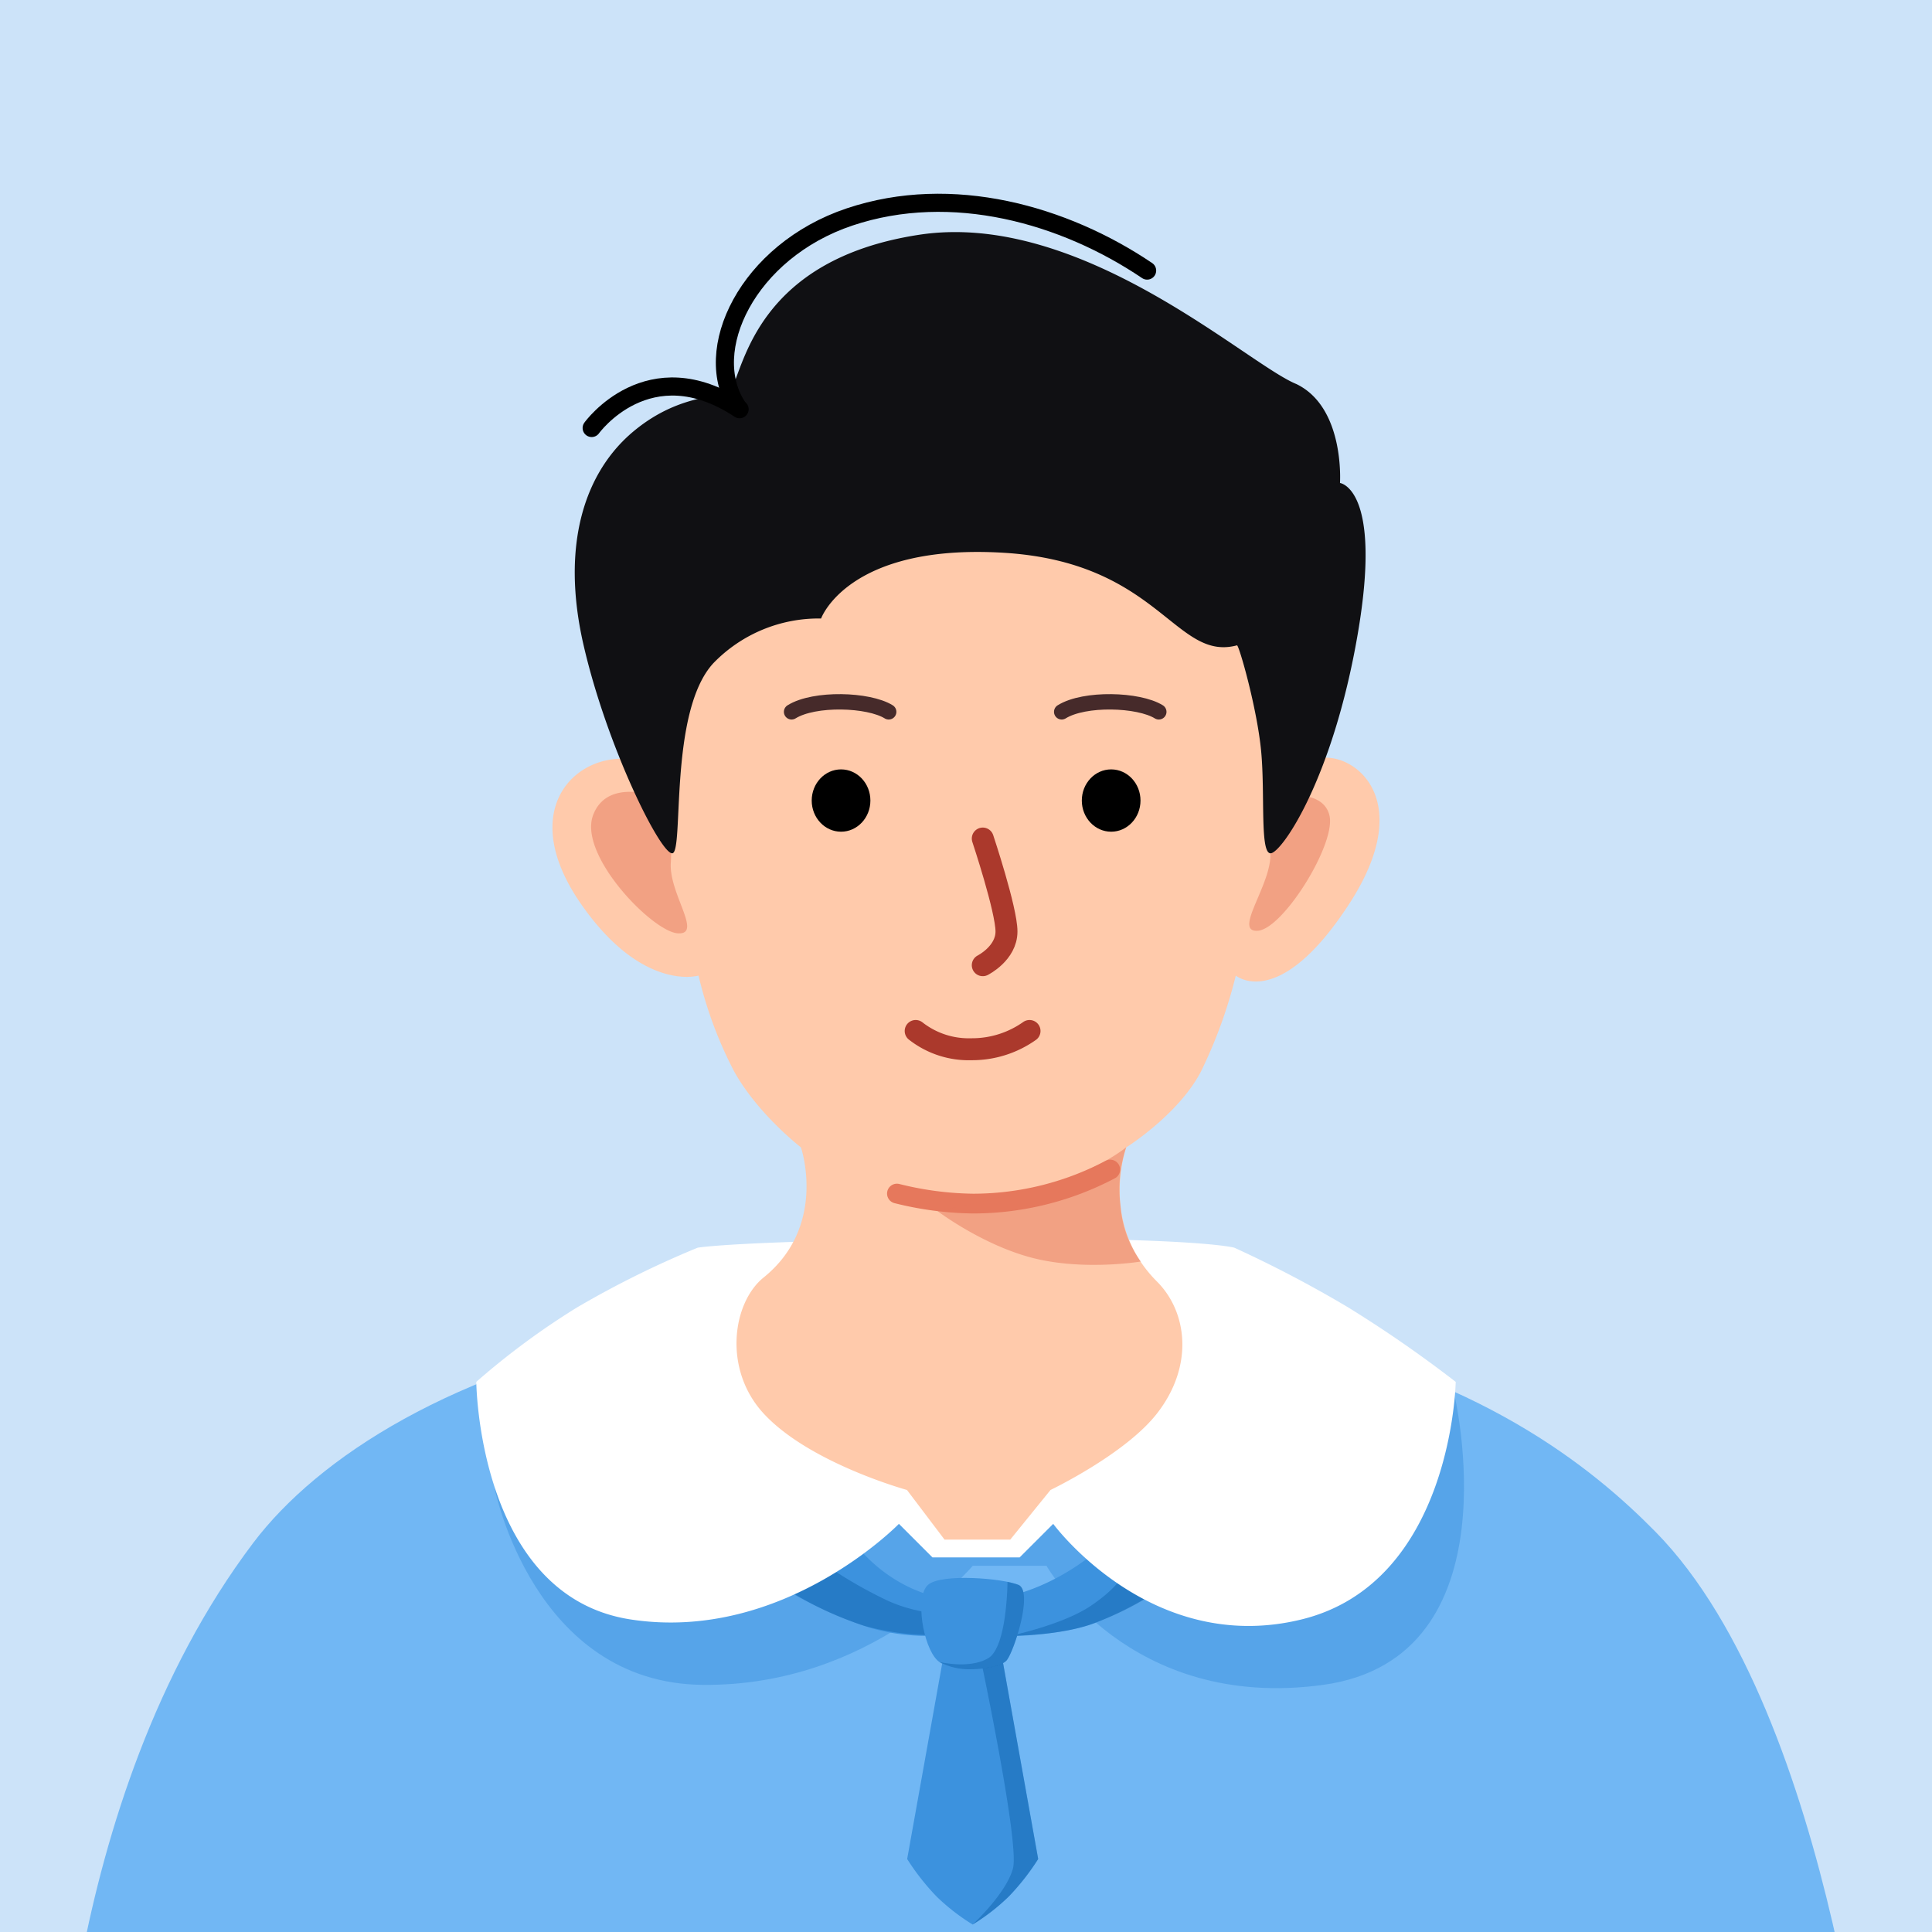 <svg xmlns="http://www.w3.org/2000/svg" xmlns:xlink="http://www.w3.org/1999/xlink" width="352" height="352" viewBox="0 0 352 352">
  <rect x="0" y="0" width="352" height="352" fill="#808080" stroke="none"/>
  <defs>
    <clipPath id="clip-path">
      <rect id="矩形_4904" data-name="矩形 4904" width="352" height="352" transform="translate(32 22)" fill="none" stroke="#707070" stroke-width="1"/>
    </clipPath>
    <clipPath id="clip-男学生患者">
      <rect width="352" height="352"/>
    </clipPath>
  </defs>
  <g id="男学生患者" clip-path="url(#clip-男学生患者)">
    <rect width="352" height="352" fill="#fff"/>
    <g id="蒙版组_3" data-name="蒙版组 3" transform="translate(-32 -22)" clip-path="url(#clip-path)">
      <rect id="矩形_4861" data-name="矩形 4861" width="430" height="430" transform="translate(-7 -5)" fill="#cce3f9"/>
      <path id="路径_98" data-name="路径 98" d="M260.792,226.189c38.548,7.633,59.314,24.46,70.948,36.3,32.88,33.467,39.9,117.737,39.9,117.737h-.031l.031.268H40.56s0-.11,0-.268h0s-.2-68.2,35.651-115.708c11.76-15.581,36.681-31.788,74.708-38.792,15.249-2.809,27.1-1.792,54.567-1.677S260.792,226.189,260.792,226.189Z" transform="translate(1.902 38.617)" fill="#71b7f4"/>
      <path id="路径_9930" data-name="路径 9930" d="M3656.528,233.75s11.611,48.278-23.833,53.167-50.417-21.694-50.417-21.694h-13.444s-18.333,22-49.195,21.694-37.889-35.75-37.889-35.75l76.083,3.056,4.889,8.25h14.056l6.722-8.25Z" transform="translate(-3359.611 42.056)" fill="#3c92de" opacity="0.5"/>
      <g id="组_10955" data-name="组 10955" transform="translate(176.019 302.689)">
        <path id="路径_9934" data-name="路径 9934" d="M3562.991,276.289s10.938-.073,17.143-2.633a67.335,67.335,0,0,0,10.486-5.4l-8.486-9.445s-10.364,10.751-24.758,10.978-21.783-10.978-21.783-10.978l-11.366,9.445a78.607,78.607,0,0,0,14.335,6.4,37.539,37.539,0,0,0,12.451,1.469Z" transform="translate(-3524.229 -258.811)" fill="#3c92de"/>
        <path id="路径_9937" data-name="路径 9937" d="M3576.137,259.422s-1.007,2.619-6.163,6.085-14.461,5.407-14.461,5.407,8.823.132,15.188-2.3a55.976,55.976,0,0,0,10.271-5.048s-1.107-.875-2.317-1.912S3576.137,259.422,3576.137,259.422Z" transform="translate(-3515.251 -253.621)" fill="#1065af" opacity="0.5"/>
        <path id="路径_9938" data-name="路径 9938" d="M3545.988,265.793a27.413,27.413,0,0,0,8.884,2.331,15.092,15.092,0,0,1,.225,1.56,5.434,5.434,0,0,1-.225,2.4,47.36,47.36,0,0,1-13.125-1.7,61.078,61.078,0,0,1-13-5.962l6.188-4.983A81.122,81.122,0,0,0,3545.988,265.793Z" transform="translate(-3528.327 -254.868)" fill="#1065af" opacity="0.5"/>
        <path id="路径_9940" data-name="路径 9940" d="M3134.928,320.107a37.778,37.778,0,0,0,6.583-5.11,43.07,43.07,0,0,0,5.351-6.825l-6.587-36.772h-10.694l-6.587,36.772a43.087,43.087,0,0,0,5.351,6.825A37.775,37.775,0,0,0,3134.928,320.107Z" transform="translate(-3101.732 -250.158)" fill="#3c92de"/>
        <path id="路径_9941" data-name="路径 9941" d="M3131.994,320.107a37.772,37.772,0,0,0,6.583-5.11,43.077,43.077,0,0,0,5.351-6.825l-6.587-36.772h-3.951s7.18,33.884,5.951,38.47S3131.994,320.107,3131.994,320.107Z" transform="translate(-3098.797 -250.158)" fill="#1065af" opacity="0.5"/>
        <path id="路径_9931" data-name="路径 9931" d="M3546.067,255.628c-2.42,2.15-.908,11.164,1.664,13.705s11.344,1.759,12.706,0,4.84-12.532,2.118-13.705S3548.487,253.478,3546.067,255.628Z" transform="translate(-3521.01 -247.56)" fill="#3c92de"/>
        <path id="路径_9939" data-name="路径 9939" d="M3547.271,269.481a11.522,11.522,0,0,0,5.624,1.326c3.292-.043,5.92-.725,6.648-1.666,1.361-1.759,4.84-12.532,2.117-13.705-.376-.162-2-.556-2-.556s-.056,11.886-3.52,13.918S3547.252,269.47,3547.271,269.481Z" transform="translate(-3520.117 -247.367)" fill="#1065af" opacity="0.5"/>
      </g>
      <path id="路径_9929" data-name="路径 9929" d="M3522.333,212.385s7.333-1.324,49.195-1.629,48.583,1.629,48.583,1.629a216.537,216.537,0,0,1,20.778,10.9,226.718,226.718,0,0,1,19.556,13.546s-.611,36.565-28.111,43.288-45.222-17.417-45.222-17.417L3581,268.811h-15.889L3559,262.7s-21.083,21.694-48.889,17.417S3482,236.829,3482,236.829a137.1,137.1,0,0,1,18.333-13.546A175.321,175.321,0,0,1,3522.333,212.385Z" transform="translate(-3363.222 36.938)" fill="#fff"/>
      <g id="组_10932" data-name="组 10932" transform="translate(132.657 58.947)">
        <g id="组_8967" data-name="组 8967">
          <g id="组_8957" data-name="组 8957" transform="translate(0 57.461)">
            <path id="路径_8687" data-name="路径 8687" d="M500.206,622.506c0-7.954,10.472-18.905,27.742-27.691s27.115-6.946,50.065,3.317c9.042,4.044,18.924.865,25.269,5.685,7.392,5.591,8.755,18.821,8.371,21.768-.632,4.864,2.668,8.979,8.272,7.44s18.413,6.671,5.6,26.426-20.677,13.085-20.677,13.085a86.925,86.925,0,0,1-6.345,17.475c-4.092,7.865-13.607,13.825-13.607,13.825s-5.054,13.8,5.592,24.448c5.536,5.536,6.761,15.369,0,24.039-5.786,7.424-19.4,13.933-19.4,13.933l-7.333,9.044H551.781l-6.845-9.044s-17.772-4.88-26.118-13.933c-7.442-8.072-5.672-20.2,0-24.778,11.7-9.444,6.8-23.709,6.8-23.709s-7.8-6-12.163-13.825a74.692,74.692,0,0,1-6.493-17.475s-10.229,3.079-21.437-13.085-2.135-26.426,7.472-26.426S500.206,630.459,500.206,622.506Z" transform="translate(-480.349 -589.199)" fill="#ffcaab"/>
            <path id="路径_8688" data-name="路径 8688" d="M533.909,619.843a53.639,53.639,0,0,1-24.954,6.2,59.718,59.718,0,0,1-13.907-1.824" transform="translate(-432.288 -501.164)" fill="none" stroke="#e6785c" stroke-linecap="round" stroke-linejoin="round" stroke-width="3.6"/>
            <path id="路径_8689" data-name="路径 8689" d="M530.552,618.193s-4.847,4.045-13.93,6.712-20.417,4.917-20.417,4.917,8.311,6.293,17.564,8.587,19.447.59,19.447.59a19.963,19.963,0,0,1-3.687-10.062A24.409,24.409,0,0,1,530.552,618.193Z" transform="translate(-426.028 -503.563)" fill="#e6785c" opacity="0.5"/>
            <g id="组_10942" data-name="组 10942" transform="translate(47.232 45.77)">
              <ellipse id="椭圆_16" data-name="椭圆 16" cx="5.346" cy="5.677" rx="5.346" ry="5.677" transform="translate(49.212)"/>
              <ellipse id="椭圆_16-2" data-name="椭圆 16" cx="5.346" cy="5.677" rx="5.346" ry="5.677" transform="translate(0)"/>
            </g>
            <path id="路径_8692" data-name="路径 8692" d="M508.41,611.748s4.32,12.96,4.32,16.939-4.32,6.139-4.32,6.139" transform="translate(-430.011 -553.378)" fill="none" stroke="#ab392c" stroke-linecap="round" stroke-width="4"/>
            <path id="形状_121" data-name="形状 121" d="M503.561,624.177a15.639,15.639,0,0,0,10.11,3.325,18.128,18.128,0,0,0,10.631-3.325" transform="translate(-437.385 -530.745)" fill="none" stroke="#ab392c" stroke-linecap="round" stroke-width="4"/>
            <path id="路径_8695" data-name="路径 8695" d="M495.633,602.481s-10-4.244-12.732,3.031,10.842,21.267,15.46,21.523-1.8-7.391-1.283-13.035A32.627,32.627,0,0,0,495.633,602.481Z" transform="translate(-475.503 -551.394)" fill="#e6785c" opacity="0.5"/>
            <path id="路径_8696" data-name="路径 8696" d="M488.019,601.73s8.21-1.8,9.493,3.335-8.467,20.782-13.085,21.038,2.822-8.723,2.309-14.368A23.3,23.3,0,0,1,488.019,601.73Z" transform="translate(-355.956 -550.93)" fill="#e6785c" opacity="0.5"/>
            <g id="组_10941" data-name="组 10941" transform="translate(43.565 33.46)">
              <path id="路径_8982" data-name="路径 8982" d="M2387.052,601.084c-3.679-2.28-13.538-2.583-17.694,0" transform="translate(-2369.359 -599.259)" fill="none" stroke="#462a2a" stroke-linecap="round" stroke-width="2.8"/>
              <path id="路径_9916" data-name="路径 9916" d="M2387.052,601.084c-3.679-2.28-13.538-2.583-17.694,0" transform="translate(-2320.146 -599.259)" fill="none" stroke="#462a2a" stroke-linecap="round" stroke-width="2.8"/>
            </g>
          </g>
          <g id="组_8956" data-name="组 8956" transform="translate(4.061 0)">
            <path id="路径_8679" data-name="路径 8679" d="M-4635.143,3266.563c2.213,0-.734-25.911,7.577-34.711a26.693,26.693,0,0,1,19.556-8.067s4.889-13.689,33.245-11.978,31.234,19.894,42.533,16.867c.374,0,3.667,11.489,4.4,19.311s-.259,18.578,1.711,18.578,11.34-13.449,15.889-39.983-3.239-27.484-3.239-27.484.917-13.75-7.944-18.028c-9.044-3.667-39.217-31.715-68.75-27.195s-31.875,24.2-34.223,28.111c-1.123,1.867-8.861.306-17.722,7.639s-13.431,20.572-9.167,39.05S-4637.356,3266.563-4635.143,3266.563Z" transform="translate(4652.891 -3148.044)" fill="#101013"/>
            <path id="路径_8686" data-name="路径 8686" d="M401.817,616.629c-6.926-10.287,1.731-28.493,20.37-34.731s39.111-.407,54.185,9.778" transform="translate(-372.091 -579.326)" fill="none" stroke="#000" stroke-linecap="round" stroke-linejoin="round" stroke-width="3.3"/>
            <path id="路径_8950" data-name="路径 8950" d="M-.129,24.192S10.219,9.77,26.821,20.77" transform="translate(3.21 16.839)" fill="none" stroke="#000" stroke-linecap="round" stroke-width="3.3"/>
          </g>
        </g>
      </g>
    </g>
  </g>
</svg>
